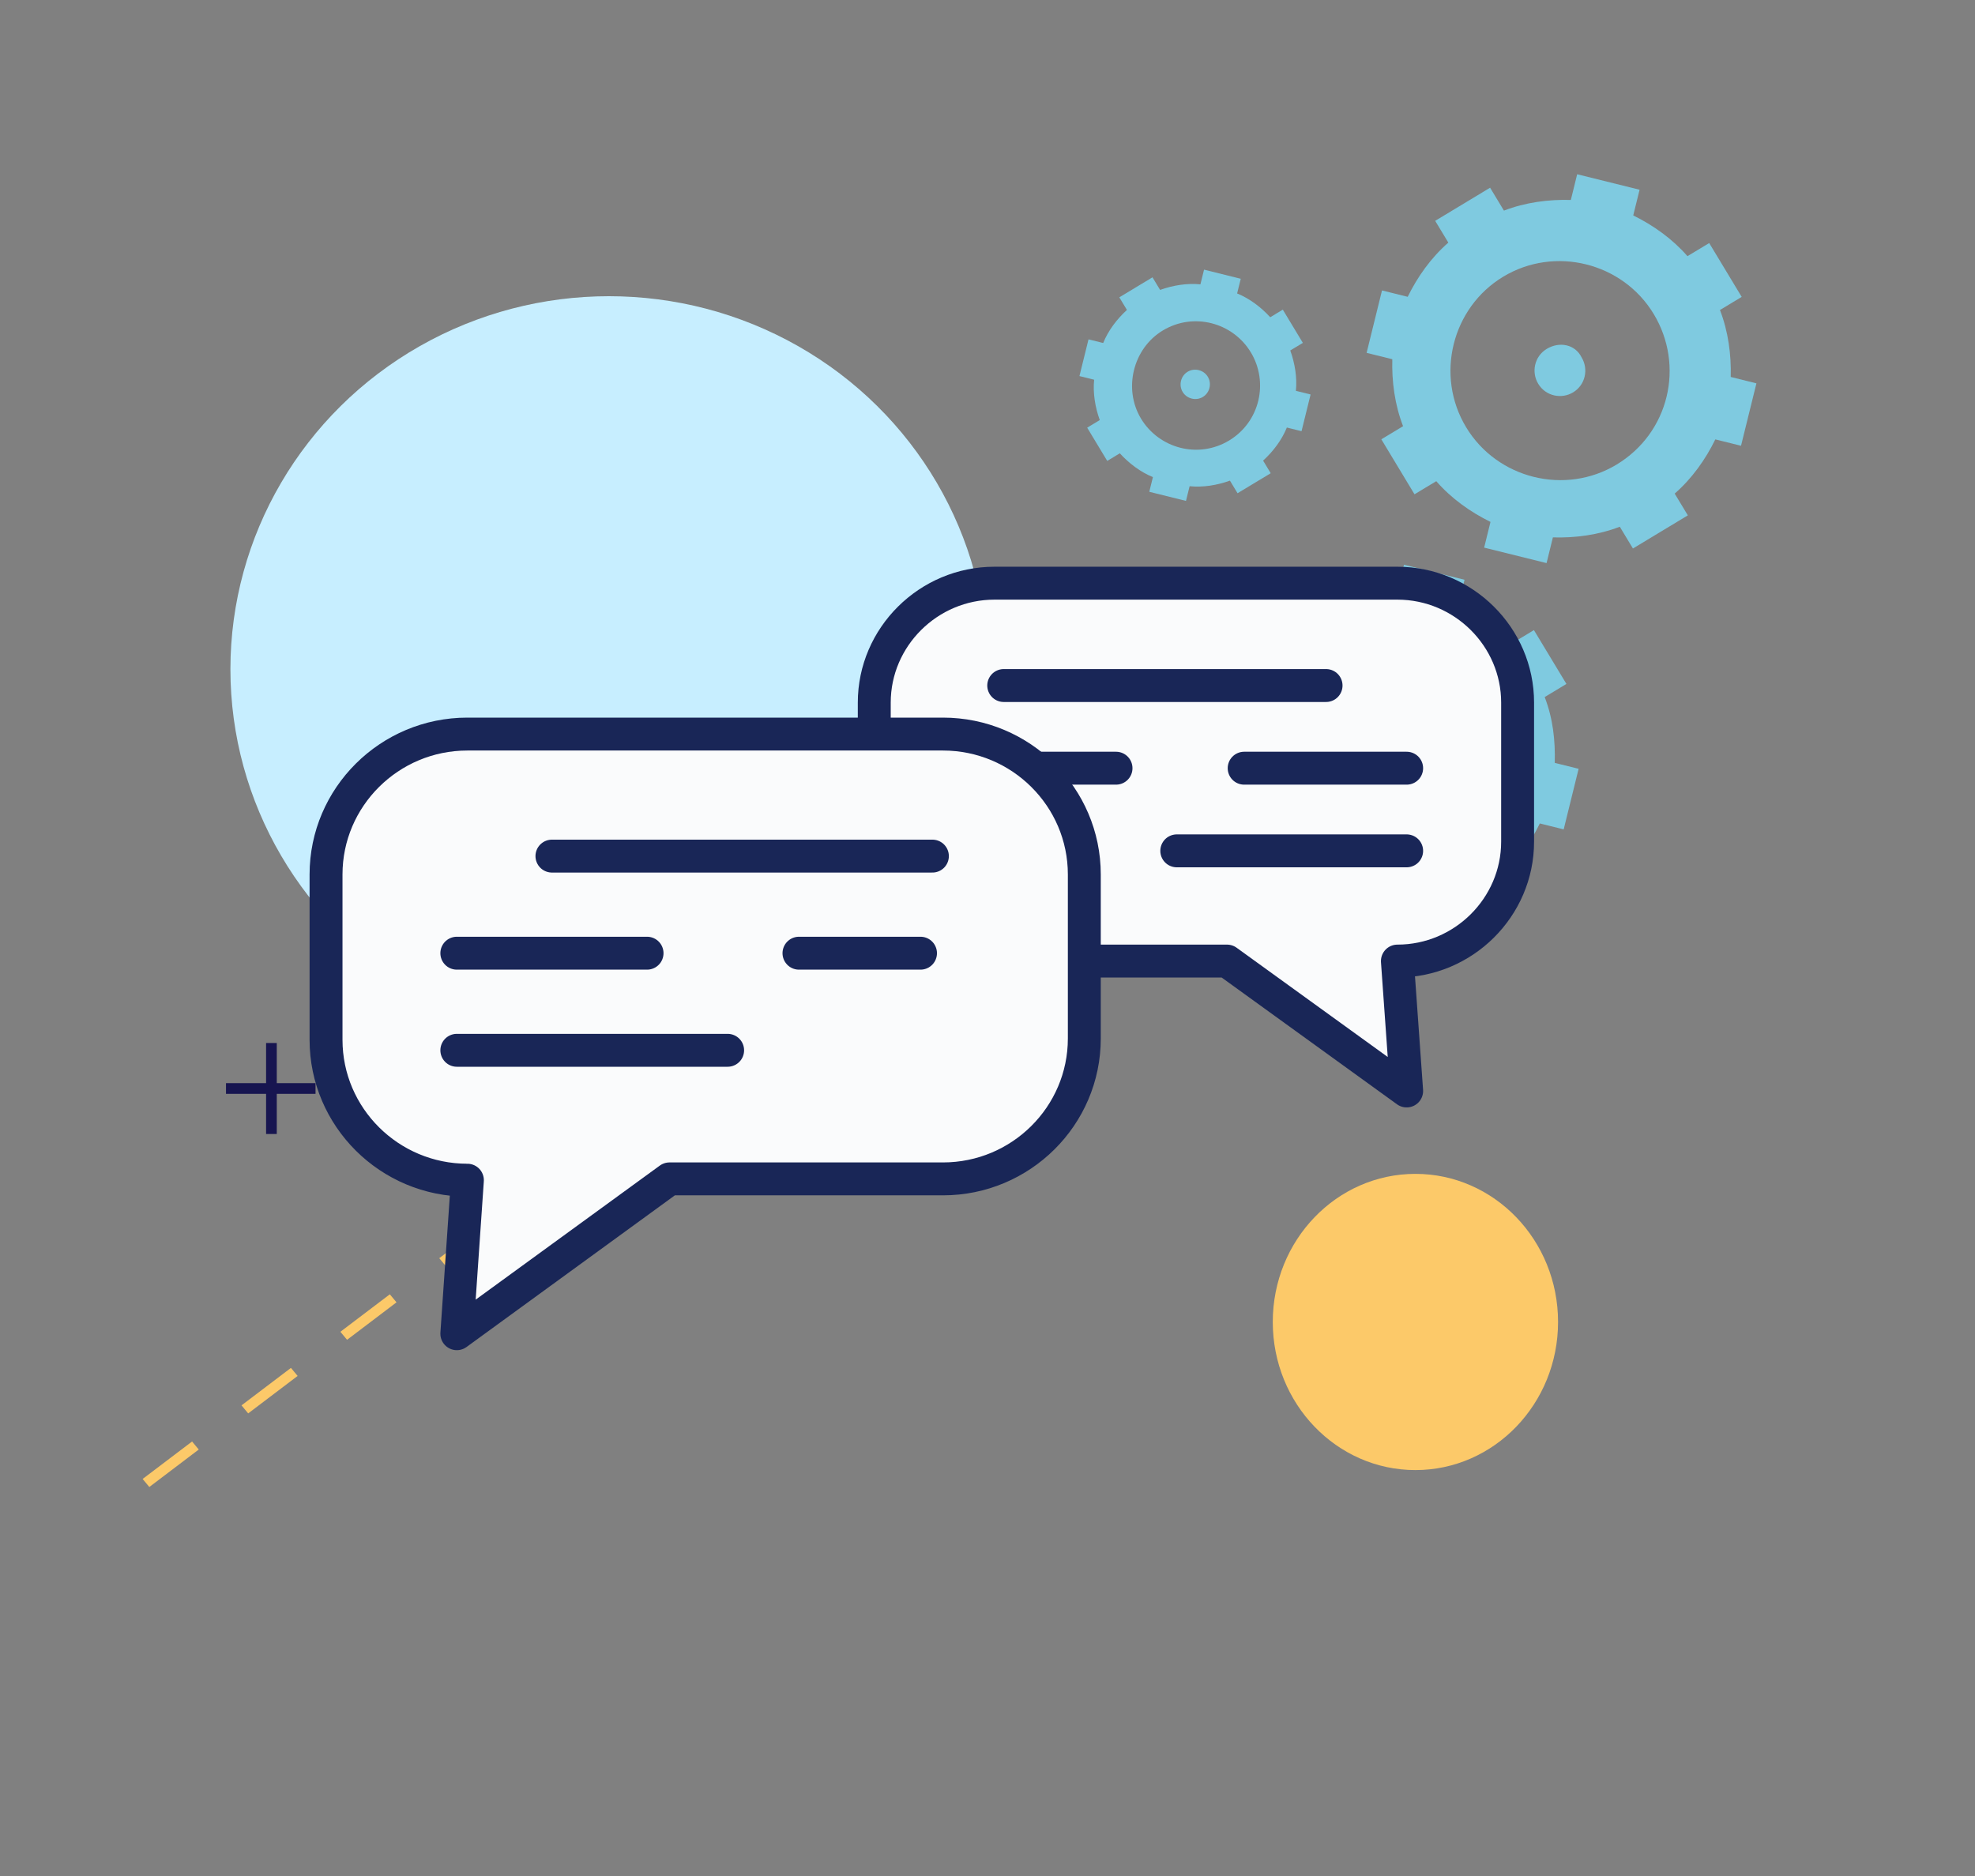 <svg width="180" height="171" viewBox="0 0 180 171" fill="none" xmlns="http://www.w3.org/2000/svg">
<rect x="0" y="0" width="180" height="171" fill="#808080" stroke="none"/>
<ellipse cx="129" cy="120.5" rx="13" ry="13.5" fill="#FCC969"/>
<ellipse cx="55.5" cy="61" rx="34.5" ry="34" fill="#C7EEFF"/>
<path d="M28.757 98.73H20.598V99.706H28.757V98.73Z" fill="#171550"/>
<path d="M25.225 95.071H24.251V103.365H25.225V95.071Z" fill="#171550"/>
<path d="M13.609 135.541L13 134.809L17.506 131.394L18.114 132.126L13.609 135.541ZM22.62 128.833L22.011 128.101L26.517 124.686L27.126 125.418L22.62 128.833ZM31.631 122.125L31.022 121.393L35.528 117.978L36.137 118.71L31.631 122.125ZM40.642 115.417L40.033 114.685L44.539 111.27L45.148 112.002L40.642 115.417ZM49.653 108.587L49.045 107.855L53.55 104.44L54.159 105.172L49.653 108.587ZM58.665 101.879L58.056 101.147L62.561 97.732L63.17 98.464L58.665 101.879Z" fill="#FCC969"/>
<path d="M62.927 102.367L61.952 102.123L62.805 98.22L58.908 97.976V97L64.022 97.366L62.927 102.367Z" fill="#FCC969"/>
<path d="M158.8 27.167L155.776 22.155L153.795 23.35C152.411 21.763 150.673 20.533 148.852 19.637L149.43 17.294L143.742 15.883L143.165 18.226C141.138 18.167 139.029 18.442 137.067 19.198L135.807 17.11L130.802 20.13L132 22.114C130.416 23.497 129.189 25.234 128.297 27.055L125.955 26.474L124.552 32.163L126.894 32.744C126.838 34.773 127.116 36.884 127.875 38.848L125.894 40.043L128.918 45.056L130.899 43.86C132.283 45.447 134.021 46.677 135.842 47.573L135.264 49.916L140.952 51.327L141.529 48.984C143.556 49.044 145.665 48.768 147.627 48.012L148.824 49.996L153.828 46.976L152.631 44.992C154.215 43.609 155.442 41.872 156.334 40.051L158.676 40.632L160.079 34.943L157.737 34.361C157.793 32.333 157.515 30.222 156.756 28.258L158.737 27.063L158.8 27.167ZM147.337 42.346C142.645 45.177 136.456 43.641 133.62 38.942C130.785 34.243 132.311 28.051 137.003 25.22C141.695 22.389 147.884 23.925 150.719 28.624C153.555 33.324 152.133 39.452 147.337 42.346Z" fill="#7FCAE0"/>
<path d="M140.973 31.799C139.826 32.491 139.559 33.934 140.189 34.978C140.882 36.127 142.325 36.396 143.367 35.767C144.514 35.075 144.781 33.632 144.151 32.588C143.562 31.376 142.12 31.107 140.973 31.799Z" fill="#7FCAE0"/>
<path d="M118.741 31.254L116.914 28.225L115.767 28.917C114.928 27.999 113.881 27.206 112.751 26.748L113.081 25.41L109.736 24.579L109.406 25.918C108.194 25.795 106.899 26.006 105.73 26.426L105.037 25.278L102.014 27.102L102.707 28.251C101.79 29.089 101 30.136 100.544 31.265L99.206 30.933L98.38 34.28L99.719 34.612C99.597 35.825 99.81 37.121 100.232 38.291L99.085 38.983L100.912 42.012L102.059 41.32C102.898 42.238 103.945 43.031 105.075 43.489L104.745 44.827L108.09 45.658L108.42 44.319C109.632 44.442 110.927 44.231 112.096 43.81L112.789 44.959L115.812 43.135L115.119 41.986C116.036 41.148 116.826 40.101 117.282 38.971L118.621 39.303L119.446 35.957L118.107 35.625C118.229 34.412 118.016 33.116 117.594 31.946L118.741 31.254ZM112.021 40.152C109.206 41.85 105.63 40.874 103.992 38.159C102.354 35.444 103.261 31.762 105.972 30.127C108.787 28.428 112.363 29.404 114.001 32.119C115.64 34.834 114.836 38.453 112.021 40.152Z" fill="#7FCAE0"/>
<path d="M108.24 33.886C107.615 34.264 107.409 35.1 107.787 35.727C108.165 36.353 109.001 36.561 109.626 36.183C110.252 35.806 110.458 34.969 110.08 34.343C109.702 33.716 108.866 33.509 108.24 33.886Z" fill="#7FCAE0"/>
<path d="M142.763 62.343L139.801 57.435L137.82 58.63C136.436 57.044 134.761 55.917 132.941 55.022L133.477 52.846L127.957 51.476L127.421 53.652C125.394 53.593 123.389 53.805 121.427 54.562L120.23 52.577L115.33 55.534L116.527 57.518C114.944 58.901 113.821 60.576 112.928 62.397L110.754 61.857L109.392 67.379L111.567 67.919C111.511 69.947 111.726 71.954 112.484 73.918L110.504 75.113L113.465 80.021L115.446 78.826C116.83 80.412 118.505 81.538 120.326 82.434L119.789 84.609L125.309 85.98L125.846 83.804C127.872 83.863 129.877 83.65 131.839 82.894L133.036 84.878L137.936 81.922L136.739 79.937C138.323 78.555 139.445 76.88 140.338 75.059L142.513 75.599L143.874 70.077L141.699 69.537C141.755 67.509 141.54 65.502 140.782 63.538L142.763 62.343ZM131.695 76.999C127.107 79.767 121.085 78.272 118.313 73.677C115.54 69.082 117.025 63.058 121.613 60.29C126.2 57.522 132.222 59.017 134.995 63.611C137.726 68.373 136.282 74.23 131.695 76.999Z" fill="#7FCAE0"/>
<path d="M125.52 66.765C124.477 67.394 124.043 68.795 124.736 69.944C125.366 70.988 126.767 71.425 127.914 70.733C128.957 70.104 129.391 68.702 128.698 67.553C127.9 66.468 126.562 66.135 125.52 66.765Z" fill="#7FCAE0"/>
<path d="M79.68 64.041V76.719C79.68 82.699 84.617 87.603 90.637 87.603H111.827L128.201 99.443L127.358 87.603C133.378 87.603 138.314 82.699 138.314 76.719V64.041C138.314 58.061 133.378 53.158 127.358 53.158H90.637C84.617 53.158 79.68 58.061 79.68 64.041Z" fill="#FAFBFC" stroke="#192657" stroke-width="3" stroke-miterlimit="10" stroke-linecap="round" stroke-linejoin="round"/>
<path d="M120.857 62.487H91.479" stroke="#192657" stroke-width="3" stroke-miterlimit="10" stroke-linecap="round" stroke-linejoin="round"/>
<path d="M128.201 77.556H107.251" stroke="#192657" stroke-width="3" stroke-miterlimit="10" stroke-linecap="round" stroke-linejoin="round"/>
<path d="M128.201 70.022H113.392" stroke="#192657" stroke-width="3" stroke-miterlimit="10" stroke-linecap="round" stroke-linejoin="round"/>
<path d="M101.713 70.022H92.443" stroke="#192657" stroke-width="3" stroke-miterlimit="10" stroke-linecap="round" stroke-linejoin="round"/>
<path d="M98.824 79.709V94.659C98.824 101.716 93.045 107.457 85.941 107.457H61.019L41.635 121.57L42.598 107.576C35.494 107.576 29.715 101.835 29.715 94.779V79.709C29.715 72.653 35.494 66.912 42.598 66.912H85.941C93.045 66.912 98.824 72.653 98.824 79.709Z" fill="#FAFBFC" stroke="#192657" stroke-width="3" stroke-miterlimit="10" stroke-linecap="round" stroke-linejoin="round"/>
<path d="M50.303 78.035H84.978" stroke="#192657" stroke-width="3" stroke-miterlimit="10" stroke-linecap="round" stroke-linejoin="round"/>
<path d="M41.635 95.736H66.316" stroke="#192657" stroke-width="3" stroke-miterlimit="10" stroke-linecap="round" stroke-linejoin="round"/>
<path d="M41.635 86.885H58.972" stroke="#192657" stroke-width="3" stroke-miterlimit="10" stroke-linecap="round" stroke-linejoin="round"/>
<path d="M72.818 86.885H83.894" stroke="#192657" stroke-width="3" stroke-miterlimit="10" stroke-linecap="round" stroke-linejoin="round"/>
</svg>
